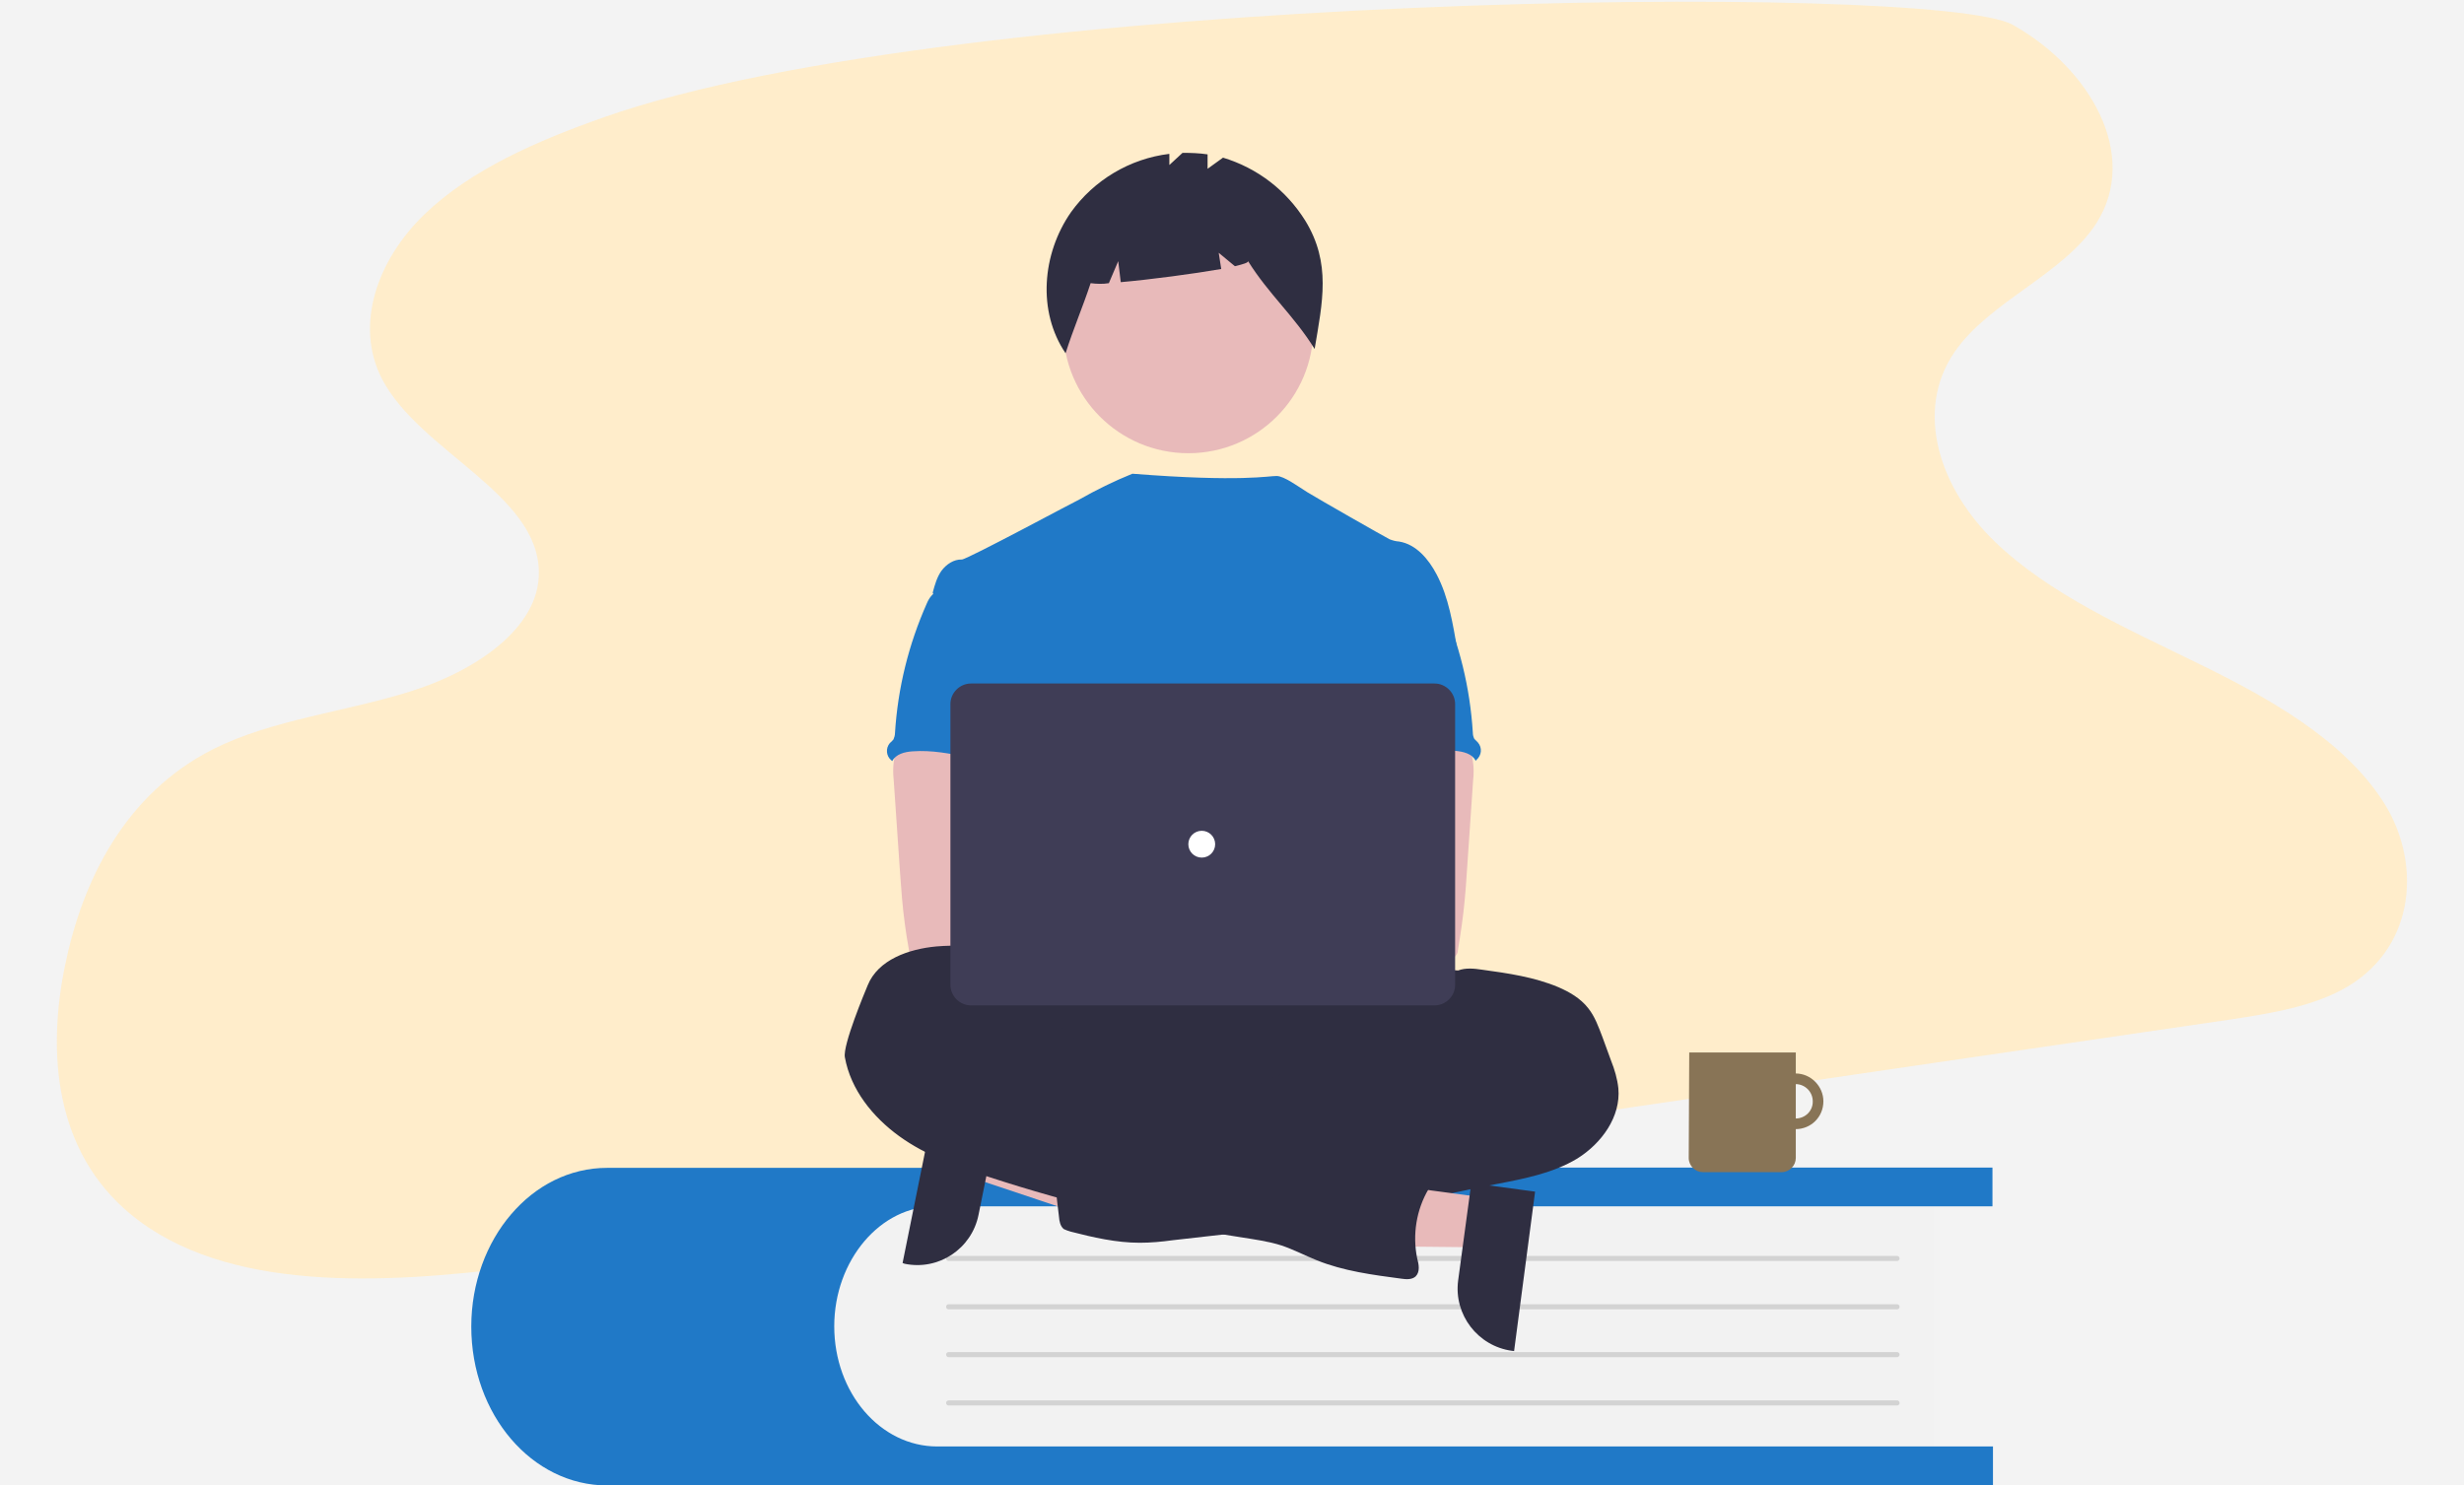 <?xml version="1.0" encoding="utf-8"?>
<!-- Generator: Adobe Illustrator 24.0.2, SVG Export Plug-In . SVG Version: 6.00 Build 0)  -->
<svg version="1.1" id="e7334088-53de-4589-99a2-090044ddfc90"
	 xmlns="http://www.w3.org/2000/svg" xmlns:xlink="http://www.w3.org/1999/xlink" x="0px" y="0px" viewBox="0 0 973.5 587"
	 style="enable-background:new 0 0 973.5 587;" xml:space="preserve">
<style type="text/css">
	.st0{fill:#F3F3F3;}
	.st1{fill:#FFEDCB;}
	.st2{fill:#2079C7;}
	.st3{fill:#F2F2F2;}
	.st4{fill:none;}
	.st5{fill:none;stroke:#D3D3D3;stroke-width:2;stroke-linecap:round;stroke-miterlimit:10;}
	.st6{fill:#E8BABA;}
	.st7{fill:#2F2E41;}
	.st8{fill:#FBBEBE;}
	.st9{fill:#3F3D56;}
	.st10{fill:#FFFFFF;}
	.st11{fill:#887456;}
</style>
<rect y="0" class="st0" width="973.5" height="587"/>
<g>
	<g>
		<path class="st1" d="M238.7,46.3C212.3,55.6,186,67,167.6,84.8s-27.7,43.5-16.7,64.9c14.9,28.7,61.8,45.3,62,76.4
			c0.3,22.2-25.4,39.3-51,47.2c-25.8,8.1-54.2,11-77.6,22.7c-35.2,17.8-51.8,52.3-58.6,85.5c-7.1,34.4-4.2,73.5,26,98.4
			c37.5,30.9,99.5,27.5,152.7,20.8c70.9-8.8,141.5-19.2,212.1-29.6c154.5-22.7,309.2-45.5,463.9-68.1c16.5-2.5,33.9-5.2,47.4-13.3
			c26.8-16.2,29.1-49.6,13.4-73.5c-15.7-23.9-44.3-40.2-72.9-54.1c-28.5-14-58.7-27.3-80.2-48.1c-21.5-20.7-32.1-51.4-15.8-75
			c13.8-20,43.2-30.7,56.1-51c16.9-26.9-2.5-61-33.2-78.2S378.4-2.9,238.7,46.3z"/>
	</g>
	<g>
		<g>
			<g>
				<path class="st2" d="M657.8,587H239.9c-29.7,0-53.7-28-53.7-62.8c0-17.3,6.1-33.1,15.7-44.3c9.7-11.4,23.1-18.4,38-18.4h417.8
					L657.8,587L657.8,587z"/>
				<path class="st3" d="M373.7,469.8H763c0.6,0,1,0.5,1,1v106.6c0,0.6-0.5,1-1,1H373.7c-26.8,0-48.6-21.7-48.6-48.6v-11.5
					C325.2,491.5,346.9,469.8,373.7,469.8z"/>
				<path class="st2" d="M341.5,490.5c-7.3,8.6-11.9,20.5-11.9,33.6c0,26.3,18.2,47.5,40.7,47.5h417.1v15.3h-418
					c-29.7,0-53.7-28-53.7-62.8c0-17.3,6.1-33.1,15.7-44.3c9.6-11.2,23.1-18.4,38-18.4h417.8v15.3H370.2
					C358.9,476.5,348.8,481.9,341.5,490.5z"/>
				<g>
					<g>
						<line class="st4" x1="374.8" y1="554.4" x2="749.5" y2="554.4"/>
						<line class="st5" x1="374.8" y1="554.4" x2="749.5" y2="554.4"/>
					</g>
					<g>
						<line class="st4" x1="374.8" y1="535.3" x2="749.5" y2="535.3"/>
						<line class="st5" x1="374.8" y1="535.3" x2="749.5" y2="535.3"/>
					</g>
					<g>
						<line class="st4" x1="374.8" y1="516.4" x2="749.5" y2="516.4"/>
						<line class="st5" x1="374.8" y1="516.4" x2="749.5" y2="516.4"/>
					</g>
					<g>
						<line class="st4" x1="374.8" y1="497.3" x2="749.5" y2="497.3"/>
						<line class="st5" x1="374.8" y1="497.3" x2="749.5" y2="497.3"/>
					</g>
				</g>
			</g>
		</g>
		<g>
			<polygon class="st6" points="387.1,445.7 383.2,465.1 455.8,489.4 461.6,460.8 			"/>
			<path class="st7" d="M394.3,442l-7.7,38.1l0,0c-2.7,13.4-15.8,22.1-29.2,19.3l-0.8-0.3l12.6-62.4L394.3,442z"/>
			<circle id="fd4e5ab9-ffc8-4bbb-9267-3af70c31dae1_1_" class="st6" cx="469.5" cy="129.7" r="49.4"/>
			<path id="a8c9bbe2-1461-49cf-8211-f8d251166dc5_1_" class="st7" d="M515.7,87.2c-7.5-12-18.9-20.8-32.5-24.9l-6.1,4.4V61
				c-3.3-0.5-6.6-0.6-9.9-0.6l-5.2,4.8v-4.4c-15.7,1.9-29.8,10.4-38.9,23.1c-11.4,16.4-13.3,39.2-2.1,55.7c3-9.5,6.8-18.3,9.9-27.7
				c2.4,0.3,4.8,0.4,7.2,0l3.7-8.7l1,8.3c11.5-1,28.8-3.3,39.7-5.2l-1-6.4l6.4,5.3c3.3-0.8,5.3-1.4,5.2-2
				c8.2,13.1,18.1,21.5,26.3,34.7C522.5,119.4,526,104,515.7,87.2z"/>
			<ellipse id="f6be96d1-713f-4c17-812c-ecd79c56fe95_1_" class="st7" cx="485.6" cy="417.5" rx="127.3" ry="35.6"/>
			<path class="st2" d="M575.8,256.8c-1.8-10.2-3.4-20.7-8.2-29.8c-3.2-6.1-8.1-11.9-14.8-13c-1.4-0.1-2.5-0.4-3.8-0.9
				c-2-1-28.3-16-32.5-18.6c-3.7-2.3-9.2-6.4-12.1-6.4c-2.9-0.1-13.9,2.5-57-0.9c-7.2,2.9-14.3,6.4-21,10.2
				c-0.1-0.1-44.7,23.9-46.4,23.7c-3.2-0.1-6.1,1.9-8,4.4c-1.8,2.5-2.7,5.7-3.5,8.7c9.7,21.6,18.6,43.3,28.4,64.9
				c0.5,0.9,0.6,1.8,0.6,2.7c-0.3,1-0.6,1.9-1.3,2.7c-4.8,7.6-4.5,17.3-4,26.3c0.5,9.1,1.1,18.4-2.9,26.5c-1,2.1-2.5,4.3-3.5,6.4
				c-2.5,5.1-3.3,21.1-1.9,26.5l178.5,5.2C558.6,385.3,575.8,256.8,575.8,256.8z"/>
			<path id="eb41f72e-aba6-4a16-bf55-c7027d2f1a4b_1_" class="st6" d="M353.2,300.5c-0.4,2.5-0.4,5.2-0.1,7.8l2.5,36.6
				c0.3,3.4,0.5,6.9,0.8,10.4c0.6,6.7,1.5,13.4,2.7,20c0.1,2,1.8,3.5,3.7,3.4c11.2,2.4,22.9,2.3,34.4,1.6c17.6-1,62.4-2.9,65.2-6.4
				c2.8-3.5,1.1-9.3-2.4-12.3c-3.5-2.9-62.8-9.9-62.8-9.9c0.6-4.5,2.3-8.8,4-13.3c2.9-7.7,5.7-15.7,5.8-23.9
				c0.1-8.2-3-16.9-9.9-21.7c-5.6-3.9-12.8-4.5-19.6-4.4c-4.9,0.1-13.4-1-18.1,0.9C356,291,353.9,297,353.2,300.5z"/>
			<path id="a363f2f7-2464-40a1-ad01-344825aa0b75_1_" class="st7" d="M576.1,383.5c2.9-1.1,6.2-0.8,9.5-0.3
				c10.2,1.4,20.6,2.9,30.1,6.9c4.4,1.9,8.7,4.4,11.7,8.2c2.7,3.3,4.2,7.6,5.7,11.5l3.4,9.3c1.4,3.5,2.5,7.2,2.9,11
				c1,11.2-6.6,21.7-16.2,27.7c-9.6,5.8-21,8-32,10.1c-11,2.1-22.1,4.5-33.1,7.2c-5.2,1.4-10.4,2.4-15.7,3
				c-11.9,1.4-24.1-0.6-35.2,3.3c-4.4,1.5-8.8,3.9-13.4,4.9c-3,0.6-6.2,1.1-9.3,1.4l-21.2,2.4c-4.3,0.6-8.7,1-13,1
				c-9.2,0-18.4-2.1-27.3-4.4c-1-0.3-1.9-0.6-2.7-1c-1.4-1.1-1.8-3.2-1.9-4.8c-1-8-1.8-15.9-2.4-23.9c-0.3-2.5-0.4-5.4,1-7.6
				c1.8-2.7,5.2-3.5,8.3-4c13.4-2.1,27-3.2,40.7-2.9c5.2-5.2,13.8-5.2,20.5-8c2.5-1.1,4.8-2.5,7.2-3.9c12.1-7.1,25.6-11.4,39.7-12.5
				c2.8-0.1,5.4-0.5,8.1-1.1c5.2-1.6,10-6.1,15.4-4.9c0.6-1.8,1.1-4.3,2.7-5.6c0.8-0.6,1.8-1,2.4-1.8c1.5-1.5,1.6-3.9,1.4-6.1
				c-0.3-2.1-0.8-4.3-0.3-6.3c0.3-0.8,0.6-1.5,1-2.1C566.7,385.4,570.8,383,576.1,383.5z"/>
			<path id="b53ad979-99f4-4c6e-a0f8-957060c42096_1_" class="st2" d="M368.2,235.2c-0.9,1-1.5,2-2,3.2
				c-7.2,16.2-11.5,33.5-12.6,51.3c0,0.9-0.3,1.8-0.6,2.5c-0.4,0.5-0.9,1-1.4,1.4c-1.8,2.1-1.5,5.2,0.6,6.9c0.1,0.1,0.3,0.1,0.3,0.3
				c1.4-2.8,4.9-3.7,8.1-3.9c14.9-1.1,29.6,5.8,44.6,5.2c-1-3.7-2.5-7.2-3.4-10.9c-3.8-16.4,5.7-34.4-0.1-50.1
				c-1.1-3.2-3.2-6.3-6.2-7.7c-1.3-0.5-2.5-0.9-4-1c-3.8-0.6-11.4-3.7-14.9-2.5c-1.4,0.5-1.9,1.8-3,2.5
				C371.8,233.3,369.5,233.7,368.2,235.2z"/>
			<path id="a1197c30-bfd4-4098-bcf9-2468e7a33bf1_1_" class="st6" d="M575.9,289.5c-4.4-1.9-13-0.8-18.1-0.9
				c-6.8-0.3-14,0.6-19.6,4.4c-6.8,4.8-9.9,13.4-9.9,21.7c0.1,8.3,2.9,16.2,5.8,23.9c1.6,4.4,3.4,8.7,4,13.3c0,0-59.1,7.1-62.8,9.9
				c-3.7,2.9-5.2,8.7-2.4,12.3s88.2,7.2,99.4,4.8c2,0.1,3.7-1.5,3.7-3.4c1.1-6.7,2.1-13.3,2.7-20c0.3-3.4,0.6-6.8,0.8-10.4l2.5-36.6
				c0.3-2.5,0.3-5.2-0.1-7.8C581.5,297,579.5,291,575.9,289.5z"/>
			<path id="ebe46053-6aac-4aa7-8615-21a6fa79538d_1_" class="st2" d="M561.9,232.2c-1.1-0.8-1.6-2-3-2.5
				c-3.7-1.1-11.2,1.8-14.9,2.5c-1.4,0.3-2.7,0.6-4,1c-3,1.4-5.1,4.4-6.2,7.7c-5.8,15.8,3.7,33.7-0.1,50.1
				c-0.9,3.7-2.4,7.2-3.4,10.9c14.9,0.6,29.7-6.4,44.6-5.2c3.2,0.3,6.7,1.1,8.1,3.9c0.1-0.1,0.3-0.1,0.3-0.3
				c2.1-1.8,2.4-4.8,0.6-6.9c-0.5-0.5-1-1-1.4-1.4c-0.4-0.8-0.6-1.6-0.6-2.5c-1.1-17.7-5.3-35.1-12.6-51.3c-0.5-1.1-1.1-2.3-2-3.2
				C565.8,233.7,563.6,233.3,561.9,232.2z"/>
			<polygon class="st6" points="586.9,473.3 584.4,492.9 507.6,492.1 511.5,463.2 			"/>
			<path class="st7" d="M606.5,470.9l-8.3,63l-0.8-0.1c-13.5-1.8-23.1-14.3-21.3-27.8l0,0l5.2-38.5L606.5,470.9z"/>
			<path id="a0b0f7ea-4ed9-4447-aa64-e2335b2c3196_1_" class="st7" d="M406.4,393.4c0,0.9-1.4,0-1.5-1c-1-7.2-6.7-13.1-13.4-16
				c-6.7-2.9-14.1-3-21.5-2.4c-10.9,1-23.1,5.2-27.2,15.4c-1,2.4-9.9,23.6-9,28.4c2.3,12.8,11,23.6,21.5,31.2
				c10.5,7.6,22.9,12,35.1,16c32.5,10.6,65.8,18.7,99.7,23.9c5.6,0.9,11,1.6,16.3,3.3c4.7,1.6,9.1,3.9,13.8,5.8
				c10.6,4.3,22.2,5.8,33.5,7.3c1.9,0.3,4.2,0.4,5.6-0.9c1.8-1.8,1.3-4.7,0.6-7.2c-1.9-9.3-0.3-19.2,4.5-27.3
				c1.9-3.3,4.4-6.4,4-10.2c-0.4-4.3-4.8-7.5-9.1-8.1c-4.3-0.6-8.7,0.3-13,0.9c-1.4,0.4-3,0.3-4.4-0.5c-0.6-0.5-1.3-1-1.8-1.5
				c-6.1-5.9-15.3-7.2-22.7-3.2c-1.6,0.9-4-1-5.6-1.8l-18.7-8.5c-21.5-9.7-43.1-19.6-65.8-25.6c-1.8-0.4-3.5-1-5.1-2.1
				c-1.1-0.9-1.9-2.1-2.9-3c-2.3-2.1-5.4-2.9-8.2-4.4C408.8,400.2,405.8,396.5,406.4,393.4z"/>
			<circle class="st8" cx="454.9" cy="367.2" r="13.4"/>
			<circle class="st8" cx="484.5" cy="367.2" r="13.4"/>
			<path class="st9" d="M566.7,397.3H383.6c-4.4,0-8.1-3.7-8.1-8.1v-111c0-4.4,3.7-8.1,8.1-8.1h183.2c4.4,0,8.1,3.7,8.1,8.1v111.2
				C574.8,393.6,571.3,397.3,566.7,397.3z"/>
			<circle id="e793da3b-cee2-4a15-ae11-6dab45a6c728_1_" class="st10" cx="474.8" cy="333.6" r="5.3"/>
		</g>
	</g>
	<g id="f9b32178-6d95-472d-b482-6662972666de_1_">
		<path id="f4b94a19-cbe0-459a-95a6-6ea3b3d72055_1_" class="st11" d="M709.4,424.2c-6.1,0-11,4.8-11,11c0,6.2,4.8,11,11,11
			c6.1,0,11-4.8,11-11l0,0l0,0C720.4,429.3,715.5,424.2,709.4,424.2z M709.4,442c-3.7,0-6.8-3-6.8-6.8c0-3.8,3-6.8,6.8-6.8
			c3.7,0,6.8,3,6.8,6.8l0,0l0,0C716.3,439,713.2,442,709.4,442z"/>
		<path id="abc0e0b3-f22e-4bee-9929-c6879640924e_1_" class="st11" d="M667.4,415.9h42.1v41.7c0,3-2.5,5.6-5.6,5.6l0,0h-31.1
			c-3,0-5.6-2.5-5.6-5.6l0,0L667.4,415.9L667.4,415.9z"/>
	</g>
</g>
</svg>
